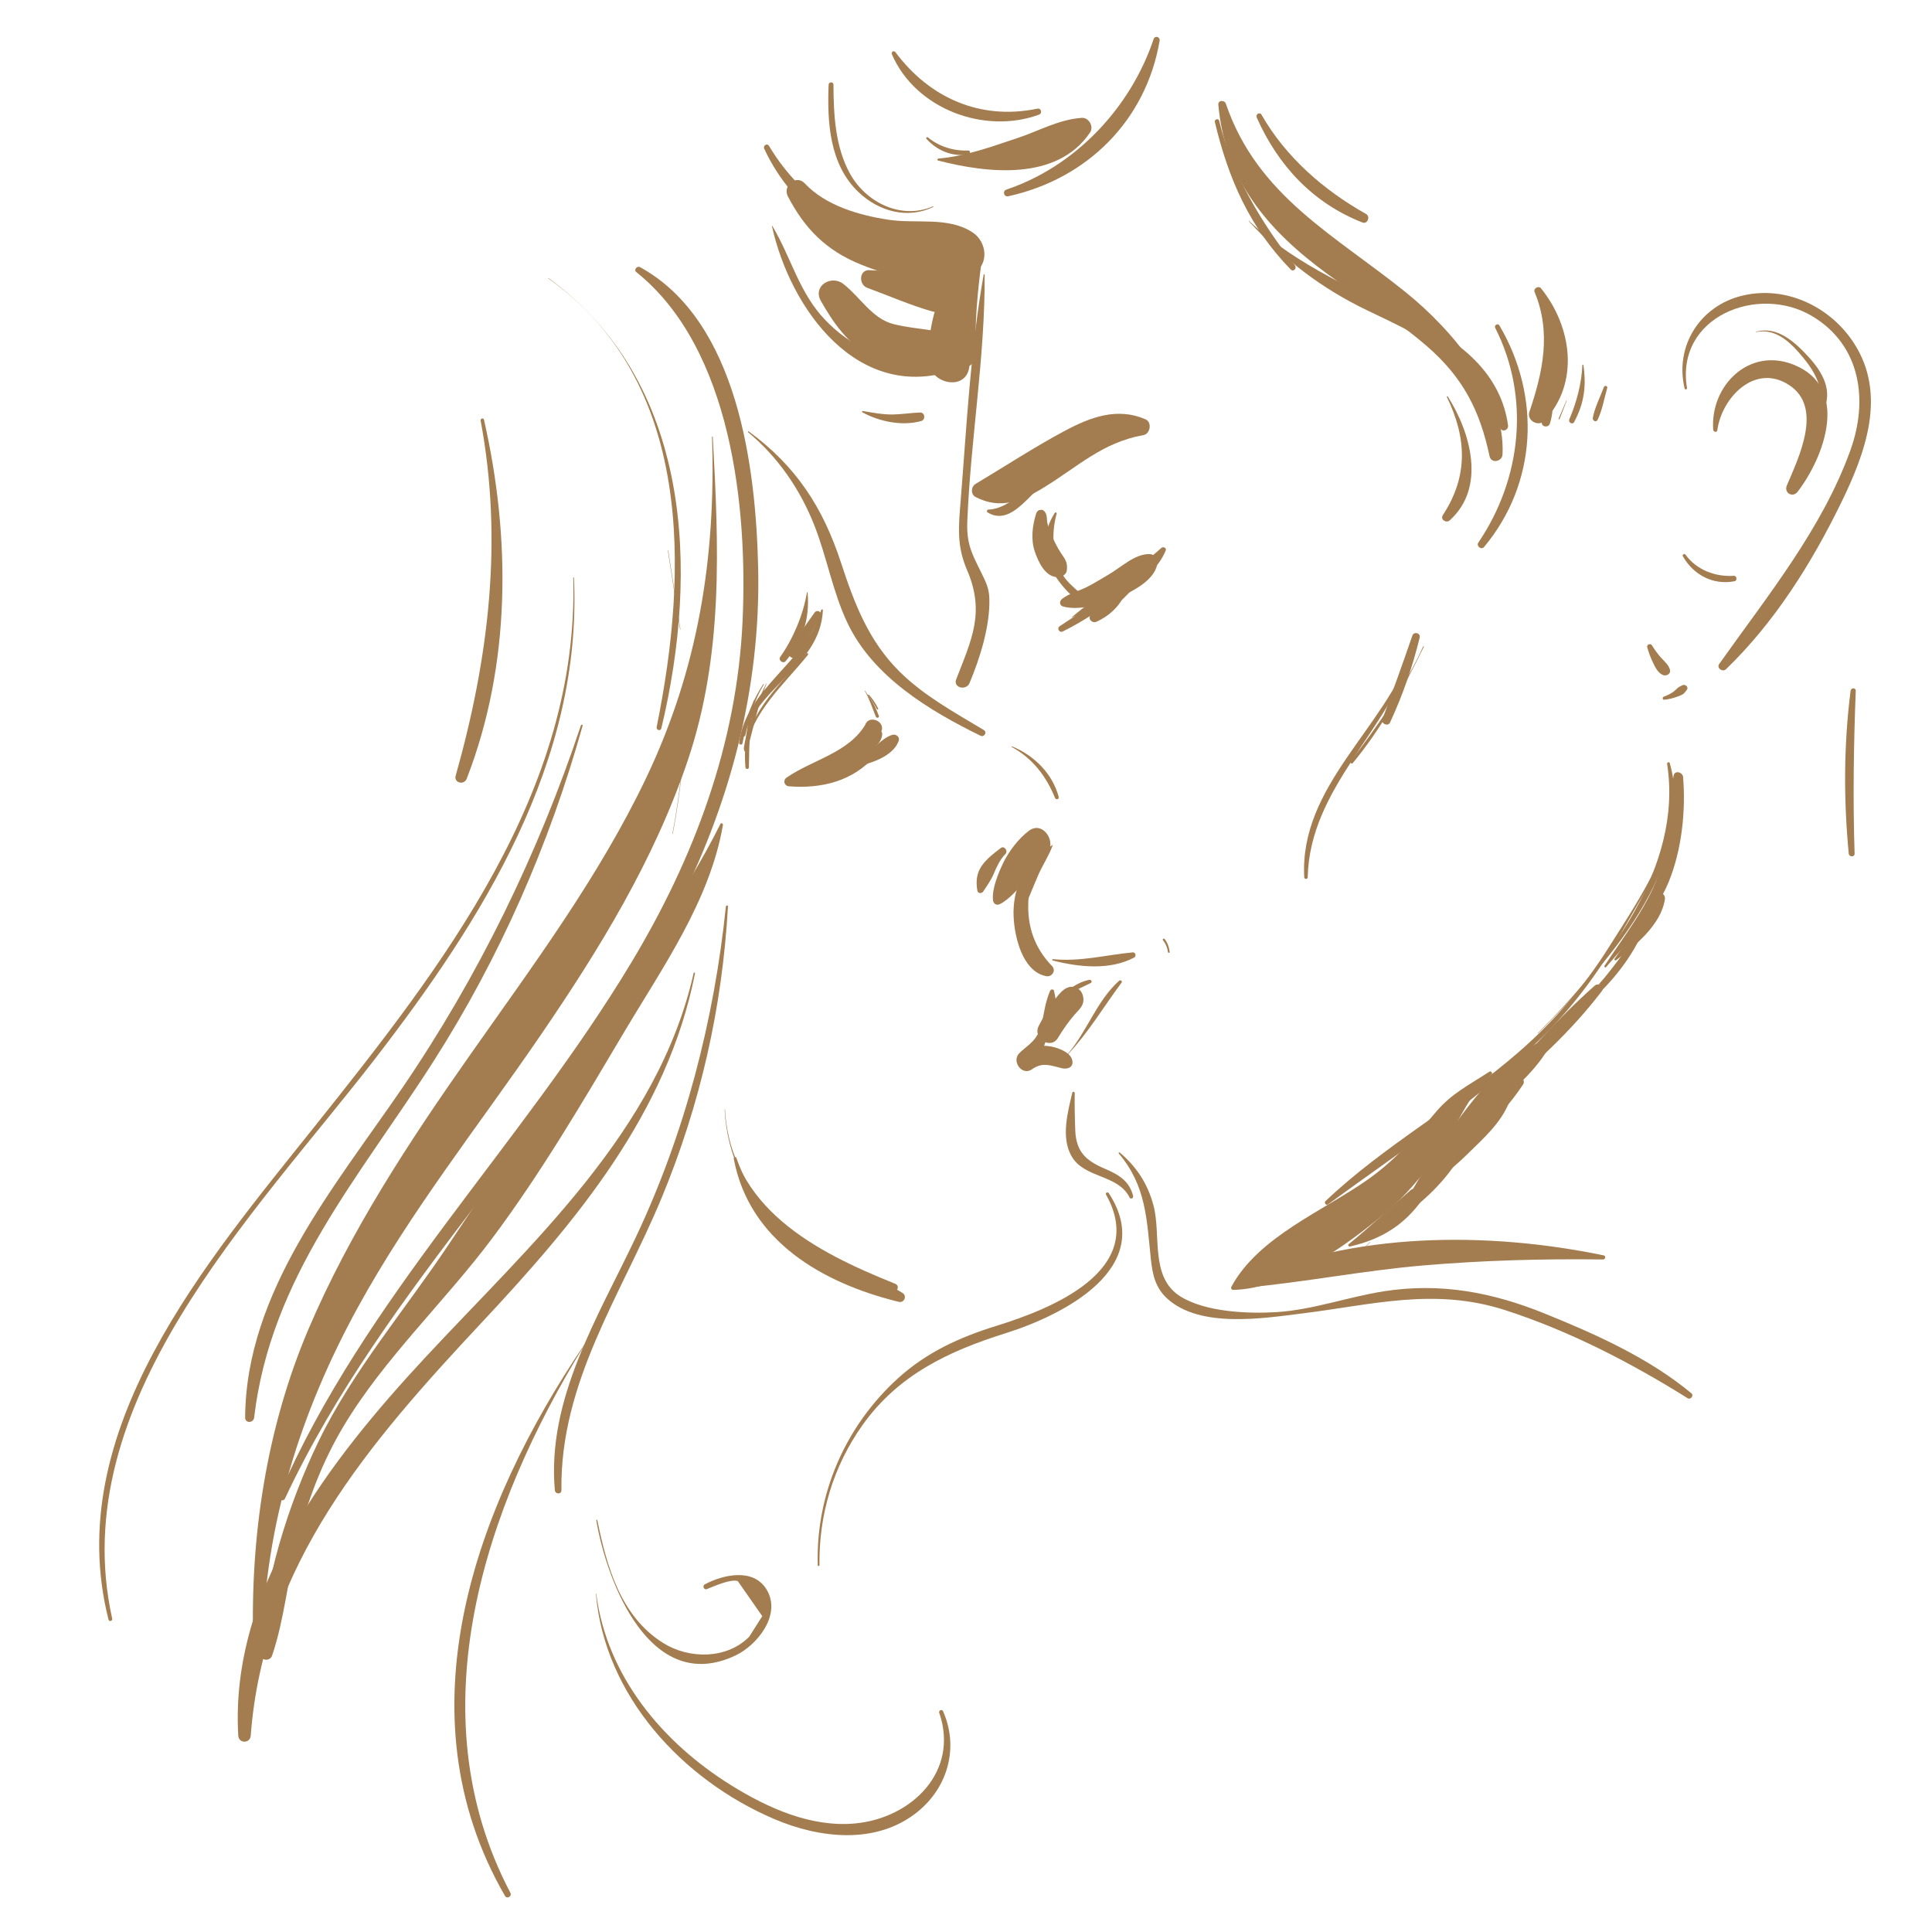 <svg xmlns="http://www.w3.org/2000/svg" width="810" viewBox="0 0 810 810" height="810" version="1.0"><defs><clipPath id="a"><path d="M 190.191 563.699 L 245.398 563.699 L 245.398 795.52 L 190.191 795.52 Z M 190.191 563.699"/></clipPath><clipPath id="b"><path d="M 705.207 122.531 L 784.395 122.531 L 784.395 281.062 L 705.207 281.062 Z M 705.207 122.531"/></clipPath></defs><path fill="#A37D4F" d="M 330.316 82.324 C 337.422 95.922 346.352 105.016 360.941 110.91 C 374.23 116.277 394.746 121.879 407.855 114.805 C 414.832 111.043 413.832 101.496 407.855 97.5 C 397.637 90.68 384.246 93.926 372.457 92.121 C 360.207 90.25 346.164 86.234 337.383 76.867 C 333.777 73.023 328.012 77.91 330.316 82.324"/><path fill="#A37D4F" d="M 363.621 120.684 C 372.688 123.996 381.301 127.828 390.621 130.504 C 395.016 131.766 398.762 129.543 401.289 126.16 C 401.5 125.879 401.711 125.598 401.918 125.316 C 403.512 123.188 403.047 120.016 401.918 117.84 C 401.711 117.434 401.5 117.027 401.289 116.621 C 399.891 113.926 396.227 111.625 393.133 111.938 C 383.672 112.891 374.09 113.996 364.625 113.266 C 360.125 112.918 359.871 119.312 363.621 120.684"/><path fill="#A37D4F" d="M 406.801 111.023 C 392.707 116.758 388.715 138.43 389.438 151.785 C 389.93 160.875 404.801 164.203 406.352 154.074 C 408.535 139.797 408.691 125.363 411.32 111.164 C 412.695 103.738 401.426 100.508 399.91 108.016 C 397.176 121.559 396.484 134.488 396.18 148.258 C 398.918 146.172 401.656 144.086 404.391 142 C 394.738 137.953 384.57 138.383 374.582 135.871 C 365.68 133.633 360.566 124.465 353.523 119.004 C 348.5 115.109 340.562 119.883 344.18 126.219 C 349.141 134.922 355.703 144.754 365.172 148.957 C 375.625 153.598 391.324 155.605 402.668 154.75 C 406.035 154.492 409.328 151.98 409.152 148.258 C 408.551 135.473 409.871 122.27 411.531 109.59 C 407.59 109.59 403.645 109.59 399.699 109.59 C 398.391 123.477 394.352 136.387 389.746 149.492 C 395.383 150.258 401.023 151.02 406.66 151.785 C 406.977 143.836 406.809 135.848 407.785 127.949 C 408.492 122.25 409.258 117 407.516 111.43 C 407.43 111.152 407.102 110.902 406.801 111.023"/><path fill="#A37D4F" d="M 393.336 67.32 C 413.836 72.605 443.176 76.07 457.02 55.531 C 458.68 53.059 456.504 49.188 453.508 49.41 C 443.785 50.129 435.746 54.824 426.641 57.855 C 415.992 61.395 404.684 65.566 393.453 66.465 C 392.984 66.5 392.836 67.191 393.336 67.32"/><path fill="#A37D4F" d="M 510.789 43.867 C 513.586 75.594 531.574 96.609 556.504 114.859 C 570.242 124.914 585.09 133.797 598.008 144.934 C 613.277 158.113 620.387 171.879 624.516 191.305 C 625.191 194.461 629.785 193.559 629.938 190.566 C 631.258 164.43 608.57 138.074 589.574 122.707 C 559.73 98.574 527.184 82.312 513.93 43.441 C 513.383 41.844 510.625 41.969 510.789 43.867"/><path fill="#A37D4F" d="M 517.016 540.801 C 539.5 540.25 564.188 522.484 580.918 508.445 C 589.238 501.465 596.219 492.906 602.629 484.133 C 610.027 474.02 615.77 458.184 625.324 450.449 C 625.965 449.93 625.133 448.859 624.445 449.305 C 616.078 454.77 608.598 458.426 602.105 466.094 C 592.859 477.023 585.359 486.113 573.496 494.5 C 554.855 507.684 527.527 518.523 516.262 539.488 C 515.961 540.055 516.336 540.816 517.016 540.801"/><path fill="#A37D4F" d="M 521.707 539.902 C 546.684 537.633 571.34 532.723 596.379 530.57 C 621.539 528.406 646.883 527.715 672.137 528.035 C 673.098 528.043 673.344 526.523 672.363 526.32 C 623.738 516.258 566.961 516.352 520.977 537.195 C 519.68 537.785 520.305 540.031 521.707 539.902"/><path fill="#A37D4F" d="M 307.645 485.84 C 314.074 520.223 344.789 538 376.844 545.809 C 379.09 546.352 380.379 543.324 378.41 542.09 C 365.949 534.277 351.16 530.926 338.652 523.062 C 324.734 514.312 314.129 501.035 308.762 485.535 C 308.52 484.824 307.508 485.105 307.645 485.84"/><path fill="#A37D4F" d="M 419.16 379.066 C 423.117 377.16 426.918 372.441 430.016 369.316 C 433.387 365.902 437.695 360.898 439.801 356.594 C 442.207 351.684 436.836 344.316 431.461 348.25 C 427.094 351.445 422.867 357.043 420.527 361.938 C 418.531 366.121 415.773 372.773 416.324 377.438 C 416.496 378.898 417.781 379.734 419.16 379.066"/><path fill="#A37D4F" d="M 440.238 415.441 C 439.164 418.098 438.434 420.512 437.93 423.328 C 437.488 425.809 436.594 428.359 437.383 430.816 C 438.027 432.828 441.082 433.543 442.156 431.441 C 443.438 428.934 442.988 426.211 442.953 423.453 C 442.91 420.629 442.543 418.199 441.914 415.441 C 441.707 414.523 440.531 414.719 440.238 415.441"/><path fill="#A37D4F" d="M 445.223 420.598 C 441.316 422.531 437.801 426.488 435.5 430.105 C 438.234 431.703 440.965 433.301 443.695 434.898 C 445.762 431.504 448.023 428.266 450.633 425.27 C 452.199 423.465 454.238 421.828 454.238 419.223 C 454.238 417.461 453.594 415.559 452.062 414.578 C 447.559 411.699 444.082 416.555 441.793 419.719 C 439.414 423.008 437.34 426.488 435.5 430.105 C 432.75 435.523 440.812 440.316 443.695 434.898 C 445.719 431.105 447.43 426.09 447.188 421.727 C 447.129 420.699 446.133 420.145 445.223 420.598"/><path fill="#A37D4F" d="M 338.32 248.352 C 336.785 257.68 332.555 267.719 327.105 275.441 C 326.164 276.777 328.332 278.469 329.387 277.199 C 336.648 268.484 339.484 259.707 338.605 248.387 C 338.594 248.242 338.348 248.18 338.32 248.352"/><path fill="#A37D4F" d="M 409.039 208.383 C 419.324 213.699 428.148 210.191 437.516 204.461 C 451.828 195.707 462.227 185.465 479.387 182.422 C 482.312 181.91 483.074 177.012 480.254 175.789 C 468.516 170.707 457.387 174.781 446.445 180.613 C 433.824 187.336 421.387 195.508 409.039 202.863 C 407.066 204.039 406.863 207.254 409.039 208.383"/><path fill="#A37D4F" d="M 298.52 183.188 C 300.168 233.723 292.77 280.301 270.918 326.125 C 251.188 367.512 223.559 404.602 197.305 441.957 C 171.633 478.488 146.77 516.219 129.246 557.441 C 111.691 598.746 104.789 644.539 106.199 689.297 C 106.273 691.723 109.91 691.73 109.973 689.297 C 111.27 638.879 125.891 592.105 150.082 548.02 C 172.129 507.844 200.723 471.918 226.527 434.199 C 251.203 398.129 274.223 360.68 288.285 319.023 C 303.32 274.488 301.383 229.379 298.828 183.188 C 298.816 182.988 298.512 182.988 298.52 183.188"/><path fill="#A37D4F" d="M 302.035 345.445 C 287.047 375.555 266.121 403.395 247.887 431.621 C 228.293 461.949 208.055 491.848 188.023 521.891 C 169.992 548.938 147.844 574.812 133.629 604.156 C 120.801 630.645 110.266 663.945 109.234 693.465 C 109.133 696.355 113.223 696.676 114.082 694.125 C 119.234 678.852 120.629 662.363 124.508 646.703 C 128.738 629.633 135.031 612.984 144.09 597.863 C 161.094 569.457 186.539 545.68 206.395 519.129 C 226.805 491.832 244.207 462.125 261.59 432.852 C 277.82 405.512 297.555 377.781 303.098 345.895 C 303.203 345.293 302.352 344.812 302.035 345.445"/><path fill="#A37D4F" d="M 596.676 271.023 C 588.926 288.145 577.609 304.332 566.234 319.23 C 565.836 319.75 566.727 320.441 567.145 319.938 C 579.598 304.816 588.336 288.688 596.945 271.18 C 597.035 271 596.762 270.844 596.676 271.023"/><path fill="#A37D4F" d="M 719.984 180.422 C 721.836 166.609 735.906 151.996 750.23 161.527 C 764.434 170.965 754.047 191.926 749.148 203.523 C 747.828 206.645 751.594 208.848 753.664 206.164 C 764.84 191.637 775.82 162.32 751.879 152.852 C 733.152 145.453 716.941 161.824 718.266 180.191 C 718.34 181.098 719.844 181.457 719.984 180.422"/><path fill="#A37D4F" d="M 565.992 522.602 C 579.062 519.551 588.484 513.855 596.363 502.906 C 598.605 499.789 593.93 496.82 591.348 499.035 C 582.684 506.473 574.301 514.461 565.43 521.629 C 564.945 522.02 565.473 522.723 565.992 522.602"/><path fill="#A37D4F" d="M 571.398 519.645 C 590.203 510.75 611.402 493.902 617.191 472.918 C 617.859 470.488 614.535 469.199 613.207 471.242 C 607.312 480.324 602.965 489.844 595.73 498.121 C 588.57 506.316 580.102 513.008 570.664 518.387 C 569.844 518.855 570.566 520.039 571.398 519.645"/><path fill="#A37D4F" d="M 596.168 498.637 C 610.27 484.082 627.363 471.77 638.578 454.641 C 639.73 452.883 637.379 450.379 635.598 451.664 C 618.793 463.766 608.129 482.16 595.938 498.461 C 595.84 498.594 596.051 498.754 596.168 498.637"/><path fill="#A37D4F" d="M 595.828 502.348 C 608.5 487.539 621.363 473.184 633.184 457.668 C 634.41 456.055 631.824 454.23 630.449 455.555 C 616.113 469.34 605.051 484.516 594.461 501.293 C 593.938 502.113 595.176 503.109 595.828 502.348"/><path fill="#A37D4F" d="M 589.746 504.668 C 598.414 497.863 607.273 491.703 615.145 483.945 C 621.984 477.207 629.246 470.945 632.836 461.875 C 634.477 457.738 629.148 454.656 625.805 456.465 C 617.109 461.16 611.453 470.098 605.562 477.793 C 599.215 486.082 594.445 495.23 589.062 504.137 C 588.785 504.594 589.379 504.953 589.746 504.668"/><path fill="#A37D4F" d="M 599.566 490.766 C 607.832 482.016 616.812 474 625.348 465.523 C 633.246 457.672 642.039 450.727 648.109 441.281 C 649.668 438.855 646.652 436.266 644.336 437.504 C 624.27 448.254 610.34 471.078 597.512 489.184 C 596.652 490.398 598.562 491.832 599.566 490.766"/><path fill="#A37D4F" d="M 609.934 480.438 C 621.891 466.832 636.133 454.824 647.152 440.488 C 648.484 438.746 645.898 436.336 644.168 437.504 C 629.055 447.719 617.992 464.02 608.34 479.207 C 607.727 480.168 609.168 481.312 609.934 480.438"/><path fill="#A37D4F" d="M 626.012 460.391 C 642.684 447.176 658.648 432.5 671.598 415.496 C 672.957 413.707 670.148 411.867 668.633 413.207 C 652.805 427.215 638.66 443.305 624.988 459.359 C 624.371 460.082 625.285 460.965 626.012 460.391"/><path fill="#A37D4F" d="M 656.652 428.152 C 656.773 428.152 656.773 427.961 656.652 427.961 C 656.531 427.961 656.531 428.152 656.652 428.152"/><path fill="#A37D4F" d="M 662.922 420.906 C 669.773 414.223 676.047 407.031 681.738 399.336 C 681.961 399.039 681.457 398.746 681.238 399.047 C 675.645 406.762 669.469 413.977 662.719 420.699 C 662.586 420.836 662.789 421.039 662.922 420.906"/><path fill="#A37D4F" d="M 682.656 397.137 C 683.004 396.102 683.355 395.074 683.707 394.047 C 683.766 393.867 683.488 393.789 683.43 393.965 C 683.074 395 682.723 396.027 682.375 397.059 C 682.309 397.234 682.594 397.309 682.656 397.137"/><path fill="#A37D4F" d="M 688.645 387.875 C 688.766 387.875 688.766 387.691 688.645 387.691 C 688.52 387.691 688.52 387.875 688.645 387.875"/><path fill="#A37D4F" d="M 691.781 382.695 C 693.523 381.48 694.324 379.512 693.941 377.422 C 693.906 377.234 693.625 377.316 693.66 377.496 C 694.02 379.445 693.258 381.316 691.641 382.445 C 691.48 382.555 691.629 382.805 691.781 382.695"/><path fill="#A37D4F" d="M 661.848 423.957 C 672.355 415.59 681.395 405.562 687.473 393.473 C 687.988 392.449 686.637 391.715 685.973 392.594 C 678.02 403.102 670.254 413.758 661.641 423.754 C 661.52 423.898 661.703 424.074 661.848 423.957"/><path fill="#A37D4F" d="M 677.508 402.609 C 685.574 396.535 696.422 387.664 698.016 377.027 C 698.324 374.969 696.074 373.281 694.379 374.906 C 690.543 378.578 688.477 383.488 685.84 388.008 C 683.051 392.785 680.137 397.523 676.91 402.012 C 676.664 402.355 677.164 402.871 677.508 402.609"/><path fill="#A37D4F" d="M 673.371 405.445 C 682.867 394.273 693.898 383.609 699.57 369.844 C 705.062 356.488 706.824 340.066 705.641 325.766 C 705.465 323.664 702.039 322.801 701.656 325.227 C 699.594 338.125 700.055 351.262 696.242 363.926 C 691.719 378.949 681.199 391.93 672.688 404.914 C 672.422 405.324 673.047 405.824 673.371 405.445"/><path fill="#A37D4F" d="M 436.469 213.758 C 436.277 213.781 436.082 213.809 435.883 213.836 C 435.164 213.93 434.605 214.676 434.41 215.312 C 432.84 220.336 432.098 226.113 433.828 231.184 C 435.344 235.633 438.266 242.168 443.75 241.969 C 445.172 241.914 447.027 240.883 447.246 239.301 C 447.711 235.938 446.715 234.648 444.855 231.934 C 443.156 229.434 441.828 226.52 440.609 223.75 C 439.988 222.336 439.492 220.875 439.129 219.371 C 438.828 218.141 439.051 216.383 438.48 215.312 C 438.086 214.562 437.48 213.621 436.469 213.758"/><path fill="#A37D4F" d="M 341.508 256.84 C 337.664 262.227 333.977 267.344 331.02 273.27 C 329.996 275.316 332.699 276.801 334.027 275.027 C 337.996 269.73 340.922 264.152 344.016 258.309 C 344.902 256.633 342.582 255.34 341.508 256.84"/><path fill="#A37D4F" d="M 346.492 326.645 C 350.012 324.453 353.402 322.105 356.586 319.453 C 360.484 316.203 363.777 311.121 367.988 308.406 C 366.332 306.746 364.676 305.086 363.02 303.43 C 356.008 315.648 340.637 318.465 329.75 326.039 C 328.141 327.16 328.777 329.492 330.73 329.652 C 344.469 330.758 357.676 327.492 366.969 316.844 C 369.676 313.742 365.551 309.602 362.453 312.328 C 353.602 320.105 342.777 326.008 330.73 325.773 C 330.902 327.043 331.074 328.312 331.246 329.582 C 345.238 324.055 361.434 321.473 369.293 307.098 C 371.906 302.32 363.746 299.246 362.652 304.297 C 360.941 312.188 351.348 320.238 345.438 325.277 C 344.684 325.918 345.664 327.164 346.492 326.645"/><path fill="#A37D4F" d="M 445.668 254.273 C 452.25 256.152 462.102 253.348 468.254 250.793 C 474.184 248.324 484.035 243.457 485.164 236.527 C 485.508 234.379 484.289 232.355 481.941 232.301 C 475.734 232.148 469.883 237.992 464.652 240.965 C 461.602 242.699 458.672 244.633 455.512 246.18 C 452.066 247.871 448.305 248.758 445.254 251.09 C 444.113 251.965 444.105 253.828 445.668 254.273"/><path fill="#A37D4F" d="M 592.121 266.527 C 588.098 278.254 583.852 289.949 579.59 301.59 C 578.918 303.43 581.941 304.73 582.773 302.934 C 588.164 291.285 592.117 279.848 595.199 267.379 C 595.699 265.367 592.785 264.594 592.121 266.527"/><path fill="#A37D4F" d="M 643.375 122.395 C 650.461 139.395 646.879 155.961 641.195 172.719 C 639.977 176.309 644.977 179.07 647.5 176.391 C 662.445 160.516 658.984 136.82 646.043 120.84 C 645.066 119.637 642.77 120.938 643.375 122.395"/><path fill="#A37D4F" d="M 483.66 16.379 C 474.035 45.137 450.848 69.773 421.941 79.48 C 420.172 80.074 420.883 82.688 422.715 82.281 C 455.68 75.035 480.445 50.656 486.176 17.074 C 486.457 15.434 484.199 14.758 483.66 16.379"/><path fill="#A37D4F" d="M 391.109 86.535 C 377.836 92.246 363.004 84.906 356.32 72.727 C 350.168 61.523 349.473 48.016 349.438 35.504 C 349.438 34.191 347.461 34.199 347.406 35.504 C 346.77 51.262 347.75 68.988 359.977 80.586 C 368.473 88.645 380.48 91.98 391.258 86.785 C 391.43 86.703 391.277 86.461 391.109 86.535"/><path fill="#A37D4F" d="M 320.406 62.348 C 332.695 88.957 359.207 107.055 388.844 106.676 C 391.145 106.648 391.012 103.453 388.844 103.191 C 361.047 99.844 336.922 85.418 322.41 61.176 C 321.629 59.871 319.789 61.012 320.406 62.348"/><path fill="#A37D4F" d="M 412.398 115.133 C 406.895 146.316 405.32 178.102 402.785 209.625 C 401.883 220.844 401.043 228.742 405.43 238.957 C 413.051 256.688 407.422 267.992 400.887 284.824 C 399.52 288.348 405.07 289.734 406.484 286.371 C 410.883 275.914 415.16 262.289 414.785 250.84 C 414.684 247.805 413.977 245.488 412.707 242.773 C 408.441 233.652 405.113 229.445 405.539 218.766 C 406.918 184.148 413.008 149.941 412.824 115.188 C 412.824 114.953 412.441 114.883 412.398 115.133"/><path fill="#A37D4F" d="M 414.086 214.855 C 420.434 218.734 425.949 214.062 430.613 209.508 C 443.492 196.918 453.262 185.152 472.43 183.258 C 473.703 183.133 473.766 181.238 472.43 181.223 C 462.34 181.129 453.473 185.473 445.352 191.207 C 436.59 197.387 425.473 213.375 414.414 213.637 C 413.766 213.648 413.527 214.512 414.086 214.855"/><path fill="#A37D4F" d="M 442.207 215.043 C 431.922 231.34 443.262 246.566 456.98 255.875 C 457.805 256.438 458.945 255.312 458.367 254.484 C 453.902 248.07 446.855 245.598 443.855 237.633 C 441.184 230.531 440.992 222.684 443 215.379 C 443.133 214.895 442.469 214.625 442.207 215.043"/><path fill="#A37D4F" d="M 449.449 258.859 C 462.426 253.043 482.902 245.16 488.742 230.77 C 489.188 229.68 487.648 229.062 486.926 229.711 C 475.078 240.309 461.574 248.535 449.359 258.746 C 449.293 258.805 449.379 258.891 449.449 258.859"/><path fill="#A37D4F" d="M 453.051 256.773 C 450.145 258.703 447.234 260.625 444.309 262.52 C 442.922 263.422 444.129 265.445 445.598 264.727 C 454.812 260.219 463.406 254.133 471.781 248.246 C 471.047 247.512 470.309 246.777 469.57 246.039 C 467.094 251.562 463.375 255.191 457.809 257.555 C 458.543 258.504 459.273 259.457 460.012 260.41 C 467.945 254.27 474.969 247.664 480.906 239.547 C 481.422 238.836 480.352 238.164 479.766 238.664 C 472.309 245.031 465.055 251.664 457.441 257.84 C 455.715 259.234 457.918 261.473 459.641 260.691 C 465.594 258.004 469.82 253.688 472.363 247.668 C 472.902 246.387 471.633 244.383 470.152 245.457 C 461.781 251.566 452.879 256.742 444.309 262.52 C 444.824 263.191 445.34 263.859 445.855 264.523 C 448.383 262.117 450.934 259.723 453.488 257.344 C 453.789 257.062 453.395 256.543 453.051 256.773"/><path fill="#A37D4F" d="M 313.625 181.188 C 326.074 191.523 335.391 205.047 341.336 220.047 C 346.703 233.586 349.098 248.195 355.406 261.387 C 366.09 283.727 389.605 297.945 411.07 308.453 C 412.648 309.227 413.996 307 412.461 306.07 C 400.195 298.668 387.359 291.727 377.102 281.535 C 364.152 268.672 358.211 253.07 352.645 236.047 C 344.988 212.641 333.809 195.477 313.887 180.848 C 313.688 180.703 313.434 181.031 313.625 181.188"/><path fill="#A37D4F" d="M 424.188 313.188 C 432.898 317.918 438.656 325.465 442.324 334.535 C 442.699 335.461 444.133 335.129 443.863 334.109 C 441.242 324.273 433.543 316.711 424.297 312.922 C 424.148 312.859 424.047 313.109 424.188 313.188"/><path fill="#A37D4F" d="M 441.258 354.27 C 432.777 359.297 427.52 370.527 426.699 379.996 C 426.578 381.402 428.812 382.027 429.406 380.73 C 431.535 376.082 433.32 371.332 435.383 366.668 C 437.227 362.492 439.832 358.648 441.363 354.348 C 441.387 354.289 441.312 354.238 441.258 354.27"/><path fill="#A37D4F" d="M 433.941 360.207 C 426.438 367.645 423.938 377.559 425.266 387.93 C 426.27 395.781 429.66 407.469 438.59 409.262 C 441.02 409.746 442.906 406.918 441.062 405.016 C 428.707 392.238 429.512 376.602 434.426 360.488 C 434.512 360.207 434.141 360.004 433.941 360.207"/><path fill="#A37D4F" d="M 440.371 423.309 C 438.98 427.074 436.797 430.797 434.723 434.227 C 432.77 437.461 429.992 438.934 427.359 441.543 C 423.969 444.902 428.477 451.211 432.602 448.336 C 437.227 445.113 440.371 446.734 445.281 447.879 C 447.637 448.434 450.305 447.379 449.527 444.391 C 448.668 441.102 443.715 439.359 440.844 438.789 C 436.449 437.906 432.137 438.746 428.238 440.863 C 430.207 442.84 432.184 444.812 434.152 446.785 C 436.363 443.441 437.336 439.184 438.863 435.473 C 440.5 431.488 440.918 427.68 441.371 423.445 C 441.434 422.836 440.559 422.809 440.371 423.309"/><path fill="#A37D4F" d="M 449.57 458.102 C 447.656 466.258 444.758 476.84 449.219 484.688 C 454.609 494.184 468.652 492.195 473.613 502.098 C 474.031 502.93 475.281 502.336 475.074 501.48 C 473.512 495.074 468.992 492.473 463.215 489.996 C 455.41 486.648 451.184 483.016 450.816 473.977 C 450.602 468.777 450.516 463.434 450.57 458.234 C 450.574 457.672 449.703 457.535 449.57 458.102"/><path fill="#A37D4F" d="M 441.359 402.695 C 452.246 405.469 465.258 406.906 475.52 401.449 C 476.496 400.934 476.094 399.176 474.934 399.285 C 463.547 400.363 453.051 403.273 441.438 402.125 C 441.109 402.094 441.051 402.617 441.359 402.695"/><path fill="#A37D4F" d="M 447.855 441.895 C 456.418 432.73 462.766 421.996 470.23 411.961 C 470.695 411.336 469.727 410.699 469.207 411.168 C 459.773 419.633 455.836 432.27 447.746 441.785 C 447.68 441.859 447.789 441.969 447.855 441.895"/><path fill="#A37D4F" d="M 441.879 422.223 C 446.25 417.281 451.496 414.895 457.305 412.121 C 458.09 411.742 457.504 410.648 456.746 410.793 C 450.512 411.98 445.094 416.91 441.418 421.871 C 441.223 422.137 441.656 422.469 441.879 422.223"/><path fill="#A37D4F" d="M 469.066 483.621 C 480.582 497.219 480.734 511.168 482.504 527.875 C 483.18 534.281 484.363 539.848 489.312 544.387 C 503.082 557.02 529.711 552.684 545.91 550.676 C 575.453 547.023 601.293 539.723 630.914 549.242 C 657.691 557.848 683.77 571.316 707.547 586.203 C 708.777 586.977 710.289 585.117 709.133 584.152 C 691.316 569.328 668.84 559.285 647.461 550.641 C 625.531 541.766 603.832 537.691 580.27 541.367 C 565.289 543.703 550.285 549.188 535.152 550.113 C 523.168 550.852 505.383 550.078 494.91 543.551 C 482.004 535.496 486.926 517.898 483.609 505.41 C 481.199 496.328 476.582 489.25 469.473 483.207 C 469.191 482.965 468.82 483.332 469.066 483.621"/><path fill="#A37D4F" d="M 644.832 433.27 C 672.719 405.242 712.051 363.297 700.066 319.984 C 699.859 319.25 698.832 319.574 698.949 320.293 C 705.656 363.672 673.727 404.25 644.723 433.16 C 644.652 433.234 644.758 433.344 644.832 433.27"/><path fill="#A37D4F" d="M 701.941 337.695 C 701.031 357.359 684.629 381.074 674.258 397.527 C 663.914 413.938 651.344 428.355 636.734 441.07 C 610.965 463.488 580.484 480.027 555.703 503.586 C 555.004 504.25 555.949 505.547 556.758 504.957 C 587.496 482.434 620.469 460.949 647.508 433.918 C 660.984 420.445 671.891 405.23 681.188 388.609 C 689.676 373.445 701.883 355.574 702.086 337.695 C 702.086 337.598 701.945 337.602 701.941 337.695"/><path fill="#A37D4F" d="M 338.094 273.973 C 327.48 286.535 314.609 297.613 312 314.73 C 311.961 315.004 312.371 315.125 312.422 314.844 C 315.445 298.227 328.578 287.148 338.707 274.586 C 339.055 274.16 338.457 273.539 338.094 273.973"/><path fill="#A37D4F" d="M 344.285 255.738 C 338.062 277.742 312.867 288.121 309.867 311.461 C 309.762 312.262 311.156 312.461 311.293 311.656 C 315.258 288.285 343.867 280.211 345 255.836 C 345.02 255.422 344.395 255.355 344.285 255.738"/><path fill="#A37D4F" d="M 319.957 286.852 C 315.879 293.266 312.562 300.641 311.617 308.246 C 311.555 308.734 312.367 308.836 312.473 308.359 C 314.16 300.727 316.195 293.801 320.203 286.996 C 320.301 286.836 320.055 286.691 319.957 286.852"/><path fill="#A37D4F" d="M 321.227 286.57 C 317.211 295.055 313.203 304.375 311.852 313.715 C 311.707 314.703 313.113 315.16 313.391 314.141 C 315.926 304.82 317.766 295.66 321.359 286.625 C 321.391 286.551 321.262 286.496 321.227 286.57"/><path fill="#A37D4F" d="M 316.066 293.551 C 313.281 302.898 311.777 311.949 312.523 321.691 C 312.594 322.613 313.969 322.637 313.977 321.691 C 314.059 312.293 314.453 302.84 316.207 293.586 C 316.227 293.496 316.094 293.461 316.066 293.551"/><path fill="#A37D4F" d="M 363.953 291.535 C 365.328 293.359 366.578 295.316 367.668 297.324 C 367.848 297.656 368.332 297.363 368.172 297.031 C 367.125 294.895 365.875 293.051 364.293 291.273 C 364.133 291.094 363.801 291.34 363.953 291.535"/><path fill="#A37D4F" d="M 347.5 323.859 C 352.008 320.781 357.402 319.629 362.051 316.789 C 365.211 314.852 369.797 311.715 369.875 307.684 C 369.891 306.785 368.871 305.84 367.945 306.219 C 365.93 307.039 365.516 308.012 363.969 309.688 C 362.129 311.676 359.996 313.277 357.703 314.707 C 353.801 317.141 349.996 319.664 346.973 323.176 C 346.668 323.527 347.062 324.156 347.5 323.859"/><path fill="#A37D4F" d="M 362.555 289.66 C 364.461 292.918 365.812 296.965 367.207 300.477 C 367.516 301.254 368.777 300.914 368.469 300.133 C 367.77 298.367 367.078 296.559 366.16 294.898 C 365.129 293.047 363.758 291.402 362.688 289.582 C 362.637 289.496 362.504 289.57 362.555 289.66"/><path fill="#A37D4F" d="M 354.66 322.18 C 361.746 321.082 374.062 318.285 376.805 310.555 C 377.344 309.035 375.715 307.699 374.305 308.051 C 370.703 308.961 367.664 312.512 364.758 314.715 C 361.426 317.238 358.102 319.582 354.383 321.516 C 353.988 321.719 354.285 322.238 354.66 322.18"/><path fill="#A37D4F" d="M 266.766 114.062 C 306.773 146.152 313.543 213.074 311.312 260.707 C 308.902 312.094 291.023 359.734 264.73 403.477 C 218.66 480.125 152.926 543.949 116.988 626.789 C 116.258 628.469 118.691 629.961 119.492 628.25 C 161.453 538.719 236.629 470.875 282.242 383.605 C 305.805 338.52 319.027 289.043 317.863 237.984 C 316.906 196.047 309.387 134.523 268.348 112.012 C 267.105 111.332 265.562 113.098 266.766 114.062"/><path fill="#A37D4F" d="M 290.82 407.949 C 275.859 474.398 222.418 521.602 178.008 569.43 C 138.52 611.969 96.246 666.145 99.898 727.688 C 100.098 731.059 104.871 731.039 105.121 727.688 C 110.477 655.961 154.848 604.852 201.934 554.508 C 241.727 511.965 279.738 466.75 291.383 408.105 C 291.453 407.742 290.902 407.586 290.82 407.949"/><g clip-path="url(#a)"><path fill="#A37D4F" d="M 244.898 563.859 C 199.184 631.379 167.477 718.289 211.719 794.875 C 212.562 796.336 214.758 795.043 213.977 793.555 C 174.199 717.953 203.23 631.703 245.027 563.93 C 245.074 563.852 244.953 563.781 244.898 563.859"/></g><path fill="#A37D4F" d="M 240.336 242.184 C 242.816 331.848 185.457 405.141 132.488 471.555 C 86.719 528.945 25.457 599.859 45.496 679.043 C 45.75 680.043 47.258 679.617 47.035 678.621 C 26.988 588.285 106.426 509.602 156.742 444.547 C 202.094 385.914 244.273 319.25 240.625 242.184 C 240.617 241.996 240.332 241.996 240.336 242.184"/><path fill="#A37D4F" d="M 323.621 94.703 C 331.227 129.445 359.801 169.504 400.922 154.859 C 403.266 154.023 402.285 150.902 399.918 151.223 C 379.309 154.004 360.879 149.535 346.152 134.328 C 334.969 122.785 331.762 107.988 323.75 94.648 C 323.707 94.574 323.602 94.621 323.621 94.703"/><path fill="#A37D4F" d="M 361.551 172.855 C 368.637 176.777 378.312 178.742 386.219 176.516 C 388.148 175.973 387.824 172.871 385.734 172.949 C 381.965 173.086 378.219 173.699 374.445 173.77 C 370.188 173.855 365.957 173.023 361.773 172.324 C 361.469 172.277 361.242 172.684 361.551 172.855"/><path fill="#A37D4F" d="M 509.332 51.156 C 515.051 75.039 523.848 95.25 541.148 113 C 542.285 114.168 543.859 112.469 542.895 111.258 C 528.867 93.656 516.426 72.672 511.148 50.652 C 510.867 49.473 509.047 49.973 509.332 51.156"/><path fill="#A37D4F" d="M 523.523 92.715 C 538.492 108.871 553.73 120.824 573.695 130.355 C 596.641 141.309 621.375 152.559 628.895 179.227 C 629.523 181.449 632.555 180.453 632.254 178.297 C 629.273 156.914 612.973 143.812 594.645 134.574 C 569.66 121.973 544.469 112.082 523.637 92.609 C 523.562 92.539 523.457 92.641 523.523 92.715"/><path fill="#A37D4F" d="M 626.895 137.504 C 641.625 166.574 637.898 200.836 619.785 227.508 C 618.82 228.93 621.062 230.691 622.18 229.355 C 644.48 202.66 646.121 166.176 628.648 136.473 C 627.98 135.34 626.305 136.34 626.895 137.504"/><path fill="#A37D4F" d="M 606.621 166.469 C 615.031 183.816 615.531 199.734 604.918 215.977 C 603.742 217.773 606.293 219.496 607.77 218.18 C 623.184 204.391 616.531 181.227 606.996 166.25 C 606.848 166.012 606.504 166.219 606.621 166.469"/><path fill="#A37D4F" d="M 656.75 167.855 C 655.652 170.402 654.562 172.953 653.465 175.496 C 653.336 175.785 653.742 175.961 653.859 175.668 C 654.867 173.082 655.879 170.496 656.887 167.91 C 656.918 167.836 656.785 167.781 656.75 167.855"/><path fill="#A37D4F" d="M 663.41 153.109 C 663.129 160.637 660.953 168.852 657.961 175.75 C 657.383 177.086 659.242 178.273 659.969 176.922 C 664.203 169.086 665.137 161.781 663.836 153.051 C 663.797 152.797 663.418 152.875 663.41 153.109"/><path fill="#A37D4F" d="M 647.363 153.105 C 647.848 157.109 648.07 161.082 647.812 165.113 C 647.559 169.141 646.438 173.098 646.375 177.117 C 646.34 179.137 649.195 179.402 649.793 177.578 C 652.254 170.125 650.52 160.418 648.934 152.895 C 648.746 152.027 647.254 152.203 647.363 153.105"/><path fill="#A37D4F" d="M 672.434 162.289 C 670.883 166.43 668.586 170.871 667.785 175.219 C 667.574 176.348 669.195 177.242 669.777 176.055 C 671.762 172 672.59 167.008 673.836 162.672 C 674.094 161.762 672.758 161.426 672.434 162.289"/><g clip-path="url(#b)"><path fill="#A37D4F" d="M 707.273 162.637 C 702.359 132.75 737.129 118.98 759.809 132.57 C 780.121 144.738 783.344 167.68 775.848 188.613 C 764.031 221.621 740.793 250.121 720.789 278.363 C 719.566 280.09 722.203 281.953 723.637 280.566 C 744.082 260.836 759.543 236.129 771.938 210.73 C 782.125 189.863 791.109 165.52 777.426 144.098 C 767.5 128.562 748.703 119.551 730.445 123.961 C 712.648 128.266 702.062 145.125 706.293 162.906 C 706.449 163.559 707.371 163.27 707.273 162.637"/></g><path fill="#A37D4F" d="M 697.711 293.367 C 699.535 293.184 701.27 292.781 702.996 292.156 C 703.789 291.867 704.637 291.582 705.379 291.164 C 706.18 290.703 706.684 289.91 707.234 289.184 C 708.113 288.008 706.453 286.695 705.344 287.297 C 704.73 287.633 704.078 287.887 703.523 288.309 C 702.891 288.785 702.391 289.426 701.75 289.906 C 700.488 290.848 699.012 291.543 697.539 292.082 C 696.902 292.32 696.93 293.445 697.711 293.367"/><path fill="#A37D4F" d="M 419.598 355.531 C 416.652 357.758 413.605 360.059 411.5 363.148 C 409.383 366.254 409.094 369.875 409.797 373.492 C 410.023 374.676 411.609 374.668 412.184 373.805 C 413.781 371.395 415.477 369.047 416.617 366.375 C 417.922 363.316 419.168 360.469 421.535 358.039 C 422.75 356.797 421.094 354.406 419.598 355.531"/><path fill="#A37D4F" d="M 736.223 139.234 C 744.855 137.391 751.242 144.141 756.184 150.184 C 761.223 156.348 764.973 163.426 762.828 171.57 C 762.582 172.496 763.961 173.148 764.414 172.242 C 768.609 163.875 764.078 155.988 758.277 149.676 C 752.637 143.539 745.145 136.508 736.184 139.098 C 736.094 139.121 736.129 139.258 736.223 139.234"/><path fill="#A37D4F" d="M 705.559 233.254 C 710.043 241.09 718.273 245.402 727.199 243.691 C 728.48 243.445 728.199 241.32 726.895 241.406 C 719.156 241.918 711.309 238.953 706.691 232.59 C 706.207 231.926 705.137 232.508 705.559 233.254"/><path fill="#A37D4F" d="M 690.609 271.418 C 691.227 273.582 692.008 275.684 692.98 277.711 C 693.887 279.629 695.07 282.102 697.129 282.977 C 698.648 283.617 700.664 282.547 700.109 280.676 C 699.531 278.695 697.836 277.32 696.488 275.832 C 695.016 274.207 693.746 272.445 692.598 270.574 C 691.965 269.539 690.262 270.203 690.609 271.418"/><path fill="#A37D4F" d="M 775.863 289.641 C 772.988 312.465 772.918 334.957 775.086 357.84 C 775.23 359.395 777.605 359.457 777.551 357.84 C 776.809 335.125 777.156 312.352 778.035 289.641 C 778.094 288.207 776.035 288.293 775.863 289.641"/><path fill="#A37D4F" d="M 279.996 230.82 C 281.703 241.836 283.414 252.855 285.121 263.871 C 285.137 263.973 285.285 263.926 285.273 263.832 C 283.562 252.816 281.855 241.797 280.145 230.781 C 280.129 230.684 279.98 230.727 279.996 230.82"/><path fill="#A37D4F" d="M 287.172 295.875 C 287.066 313.953 285.32 331.789 281.914 349.551 C 281.898 349.641 282.039 349.68 282.055 349.59 C 285.461 331.816 287.211 313.977 287.316 295.875 C 287.32 295.781 287.172 295.781 287.172 295.875"/><path fill="#A37D4F" d="M 229.906 116.754 C 290.762 159.832 288.52 239.66 275.305 304.844 C 275.047 306.113 276.957 306.664 277.262 305.387 C 293.168 238.992 289.914 160.07 229.984 116.621 C 229.906 116.559 229.828 116.691 229.906 116.754"/><path fill="#A37D4F" d="M 201.508 176.355 C 210.977 226.82 204.859 276.234 191.047 325.219 C 190.195 328.25 194.574 329.309 195.668 326.492 C 214.27 278.559 214.191 225.578 202.91 175.969 C 202.699 175.051 201.34 175.445 201.508 176.355"/><path fill="#A37D4F" d="M 243.559 304.082 C 225.648 357.898 200.543 409.445 168.543 456.293 C 140.348 497.566 103.062 541.523 102.777 594.332 C 102.762 596.82 106.273 596.684 106.551 594.332 C 113.496 535.105 151.016 493.203 181.875 444.773 C 209.664 401.16 230.312 354.047 244.258 304.277 C 244.383 303.82 243.707 303.645 243.559 304.082"/><path fill="#A37D4F" d="M 304.336 380.031 C 299.375 427.973 287.109 475.336 266.461 518.945 C 250.742 552.145 229.207 586.57 232.625 624.793 C 232.781 626.535 235.406 626.598 235.383 624.793 C 234.742 579.34 260.547 542.809 277.336 502.344 C 293.594 463.16 302.844 422.348 305.203 380.031 C 305.238 379.465 304.391 379.484 304.336 380.031"/><path fill="#A37D4F" d="M 249.828 668.168 C 253.488 710.977 286.094 746.184 324.566 762.625 C 343.602 770.758 367.371 773.543 384.59 759.695 C 397.52 749.297 402.07 732.504 395.355 717.379 C 394.957 716.484 393.441 717.121 393.762 718.051 C 402.332 742.707 382.125 762.301 358.512 764.488 C 340.051 766.199 321.93 758.043 306.598 748.52 C 277.676 730.547 254.426 702.703 249.973 668.168 C 249.961 668.074 249.82 668.07 249.828 668.168"/><path fill="#A37D4F" d="M 250 637.418 C 254.383 663.25 272.609 711.031 308.379 694.055 C 317.5 689.723 327.848 676.883 321.352 666.336 C 315.766 657.273 303.164 660.164 295.453 664.266 C 294.387 664.832 295.125 666.703 296.293 666.254 C 299.441 665.047 306.234 661.898 309.324 662.879 C 312.742 667.785 316.164 672.688 319.586 677.586 C 317.754 680.465 315.926 683.344 314.094 686.223 C 304.625 695.75 288.836 695.602 278.016 688.82 C 260.156 677.621 254.383 656.738 250.422 637.305 C 250.363 637.027 249.953 637.148 250 637.418"/><path fill="#A37D4F" d="M 373.934 22.777 C 383.855 45.699 412.695 56.457 435.57 48.082 C 437.141 47.508 436.535 45.215 434.875 45.562 C 411.016 50.523 389.707 41.055 375.438 21.898 C 374.762 20.992 373.484 21.742 373.934 22.777"/><path fill="#A37D4F" d="M 388.441 58.242 C 393.059 63.254 399.059 65.672 405.859 64.844 C 406.938 64.711 407.008 63.055 405.859 63.102 C 399.863 63.34 393.699 61.477 389.059 57.629 C 388.629 57.273 388.055 57.828 388.441 58.242"/><path fill="#A37D4F" d="M 526.887 49.27 C 535.895 69.523 550.473 85.145 571.227 93.293 C 573.312 94.113 574.637 90.777 572.738 89.711 C 554.984 79.754 539.059 65.871 528.895 48.098 C 528.133 46.773 526.297 47.934 526.887 49.27"/><path fill="#A37D4F" d="M 592.348 271.57 C 580.781 305.367 544.746 329.398 546.809 367.793 C 546.859 368.719 548.238 368.734 548.262 367.793 C 549.094 330.113 582.523 306.211 592.906 271.727 C 593.016 271.367 592.469 271.219 592.348 271.57"/><path fill="#A37D4F" d="M 463.727 500.875 C 481.578 532.754 440.23 548.898 417.781 555.859 C 402.285 560.668 388.535 566.898 376.406 577.926 C 354.363 597.984 341.992 626.449 342.84 656.215 C 342.852 656.68 343.57 656.684 343.566 656.215 C 343.27 635.129 349.316 614.785 361.562 597.535 C 376.547 576.43 397.629 566.492 421.641 558.949 C 445.938 551.316 485.203 531.402 464.852 500.219 C 464.395 499.52 463.309 500.141 463.727 500.875"/><path fill="#A37D4F" d="M 303.805 465.168 C 305.695 503.977 338.168 532.719 374.555 541.188 C 376.508 541.641 377.152 538.961 375.367 538.242 C 341.547 524.691 306.367 506.457 303.957 465.168 C 303.953 465.062 303.797 465.062 303.805 465.168"/><path fill="#A37D4F" d="M 487.578 394.168 C 488.715 395.645 489.422 397.289 489.668 399.141 C 489.727 399.594 490.445 399.609 490.395 399.141 C 490.18 397.137 489.52 395.355 488.332 393.727 C 488 393.273 487.238 393.727 487.578 394.168"/><path fill="#A37D4F" d="M 569.816 525.5 C 571.363 523.953 572.91 522.406 574.461 520.855 C 574.527 520.789 574.422 520.688 574.359 520.75 C 572.809 522.297 571.262 523.852 569.715 525.398 C 569.648 525.465 569.75 525.566 569.816 525.5"/><path fill="#A37D4F" d="M 608.719 482.328 C 610.473 480.074 612.867 478.133 614.906 476.129 C 614.973 476.062 614.867 475.957 614.801 476.027 C 612.801 478.062 610.855 480.465 608.609 482.219 C 608.527 482.281 608.656 482.406 608.719 482.328"/></svg>